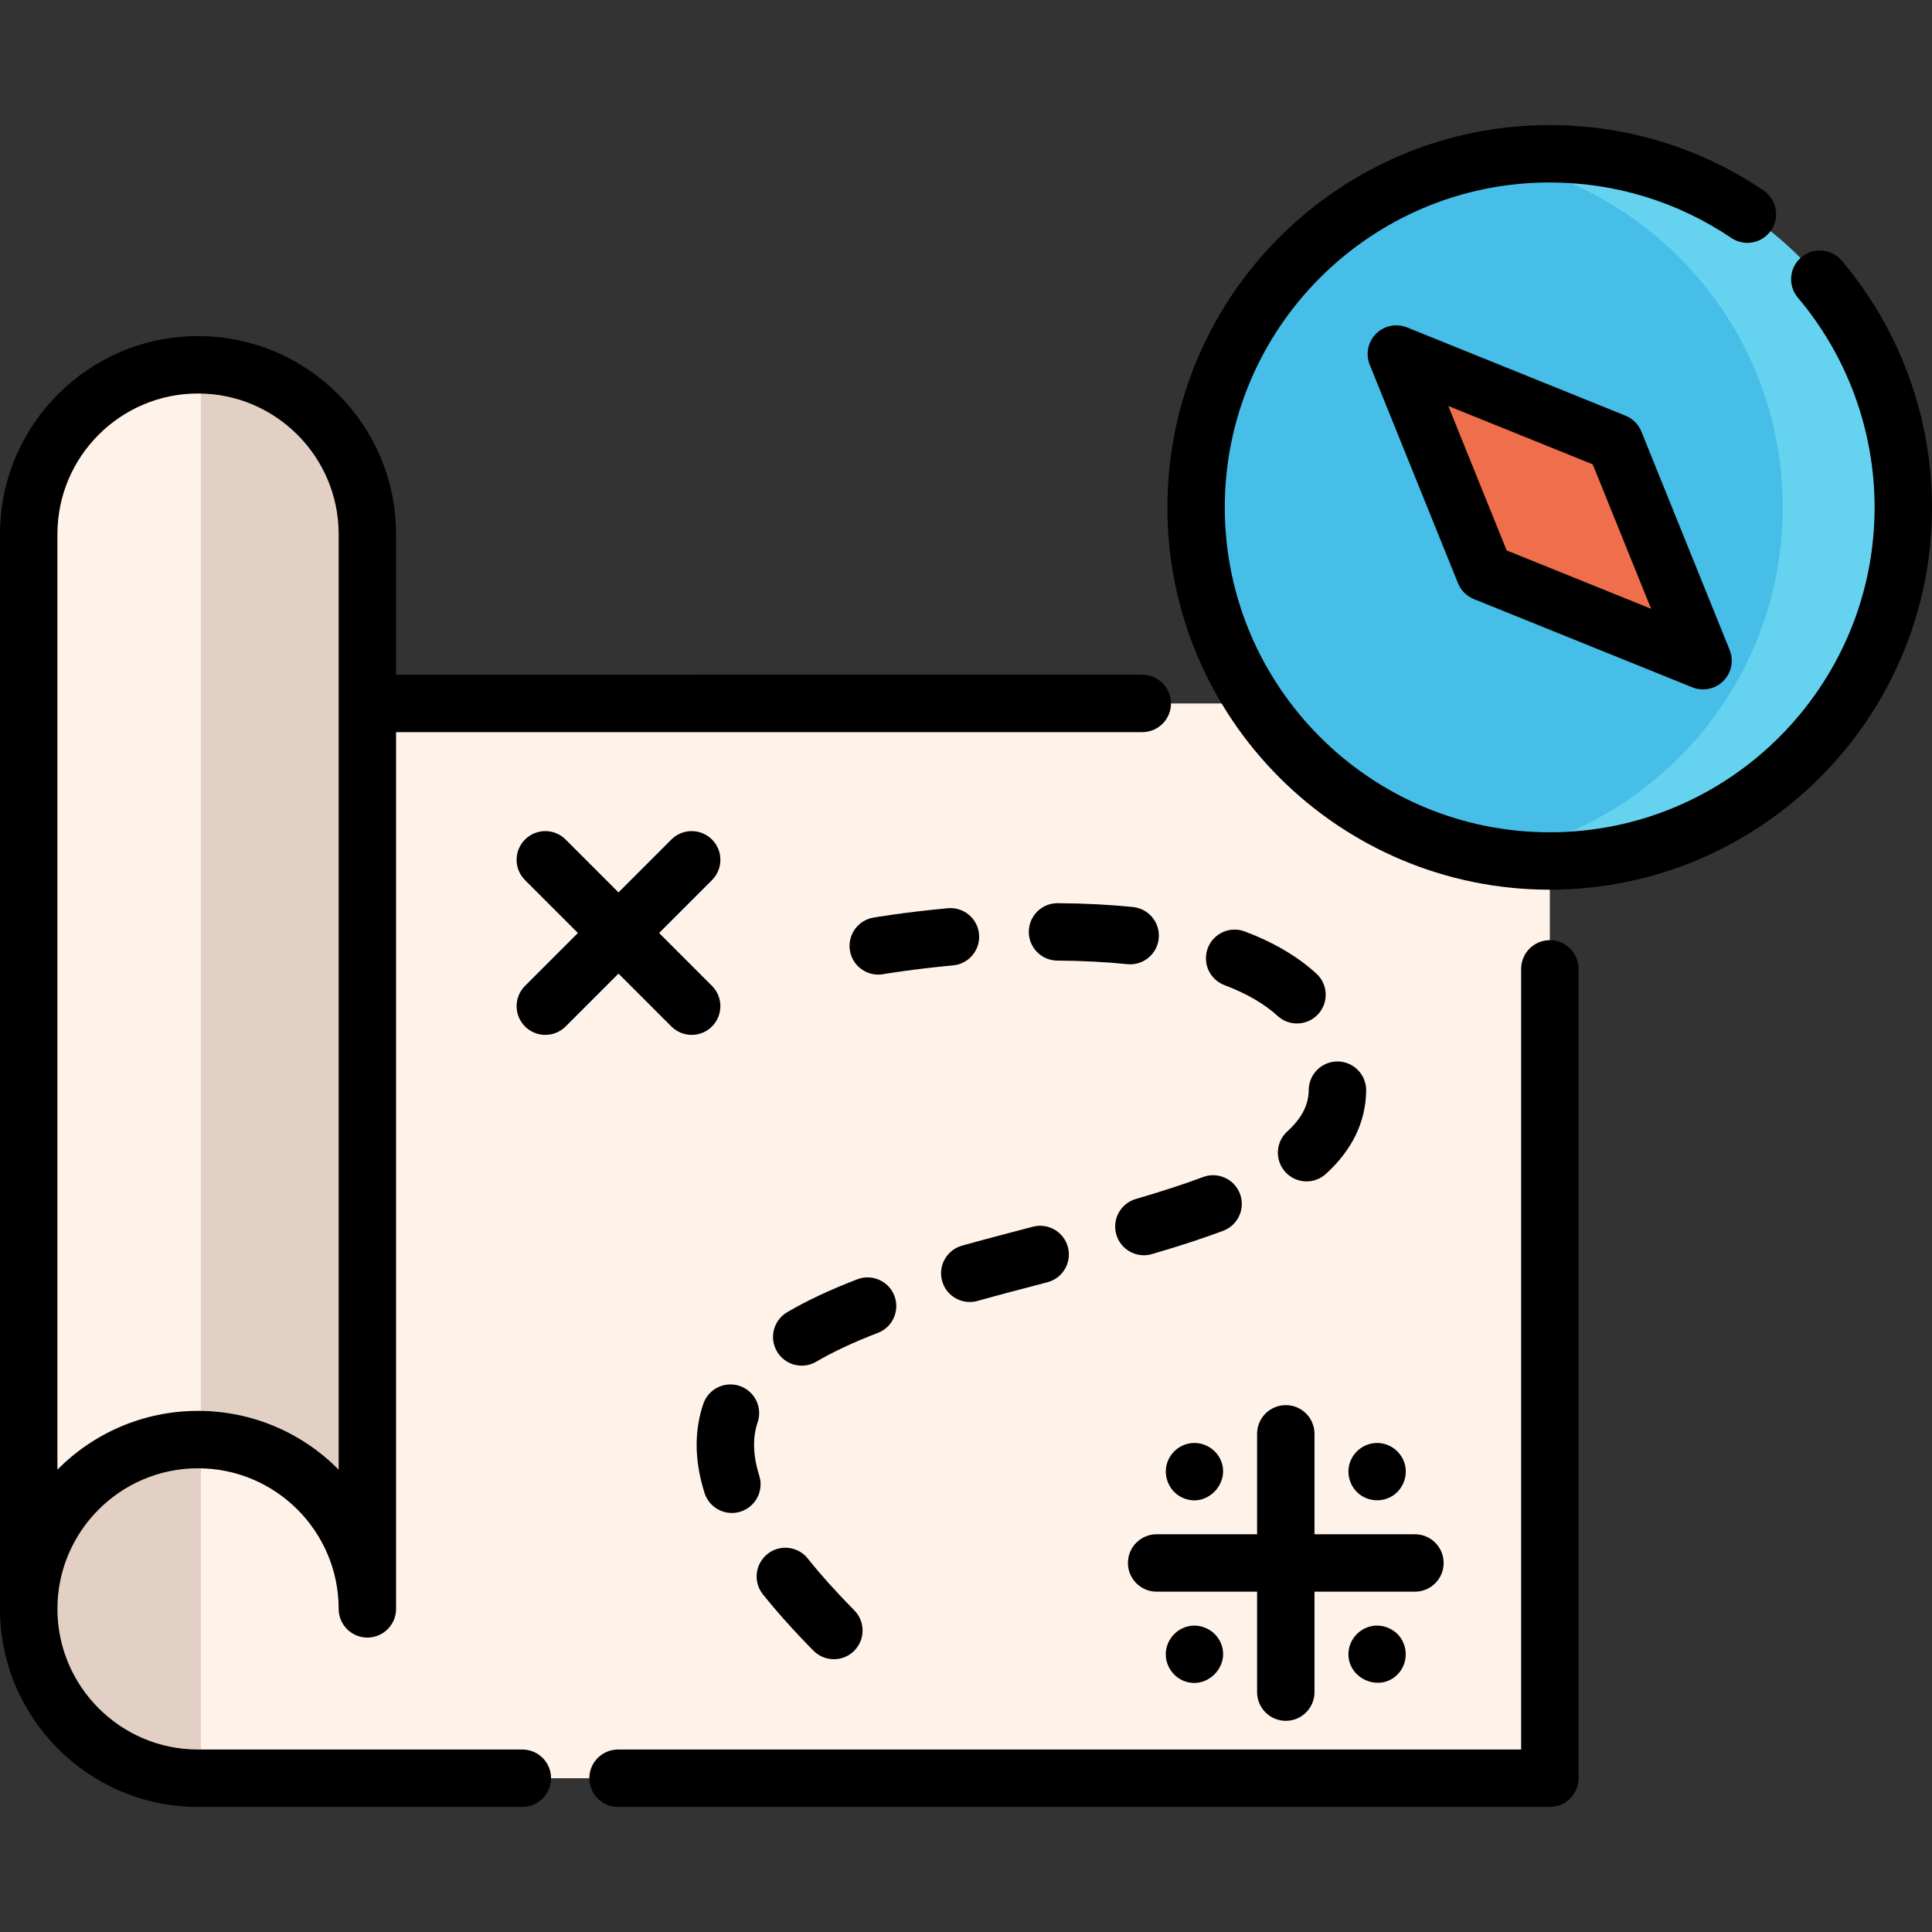 <?xml version="1.0" encoding="iso-8859-1"?>
<!-- Generator: Adobe Illustrator 19.0.0, SVG Export Plug-In . SVG Version: 6.00 Build 0)  -->
<svg version="1.1" id="Capa_1" xmlns="http://www.w3.org/2000/svg" xmlns:xlink="http://www.w3.org/1999/xlink" x="0px" y="0px"
	 viewBox="0 0 512 512" style="enable-background:new 0 0 512 512;" xml:space="preserve">
<rect x="0" y="0" width="512" height="512" fill="#333333" stroke="none"/>
<path style="fill:#FFF2E9;" d="M410.727,186.417V471.25H52.478c-24.776,0-44.867-20.091-44.867-44.877
	c0,0,1.085-117.888,25.862-117.888c7.9,0,14.472-3.6,19.766-7.708c11.308-8.763,16.744-19.817,16.744-2.941l27.373-111.418
	L410.727,186.417L410.727,186.417z"/>
<path style="fill:#E2D0C5;" d="M53.238,300.776V471.25h-0.761c-24.776,0-44.867-20.091-44.867-44.877
	c0,0,1.085-117.888,25.862-117.888C41.372,308.484,47.944,304.884,53.238,300.776z"/>
<path style="fill:#FFF2E9;" d="M97.355,141.54v284.832c0-24.523-19.675-44.452-44.117-44.857c-0.254-0.01-0.507-0.01-0.761-0.01
	c-24.776,0-44.867,20.091-44.867,44.867L7.6,141.54h0.01c0-24.776,20.091-44.867,44.867-44.867c0.254,0,0.507,0,0.761,0.01
	C77.68,97.088,97.355,117.017,97.355,141.54z"/>
<path style="fill:#E2D0C5;" d="M97.355,141.54v284.832c0-24.523-19.675-44.452-44.117-44.857V96.682
	C77.68,97.088,97.355,117.017,97.355,141.54z"/>
<circle style="fill:#46BEE8;" cx="410.682" cy="134.46" r="93.71"/>
<path style="fill:#65D2EF;" d="M410.684,40.75c-5.446,0-10.781,0.471-15.972,1.362c44.144,7.582,77.737,46.04,77.737,92.347
	c0,46.309-33.592,84.766-77.737,92.348c5.192,0.891,10.527,1.362,15.972,1.362c51.755,0,93.709-41.955,93.709-93.709
	S462.439,40.75,410.684,40.75z"/>
<polygon style="fill:#EF6E4B;" points="451.321,175.097 427.933,117.211 370.048,93.823 393.436,151.709 "/>
<path d="M410.727,249.154c-4.201,0-7.606,3.406-7.606,7.606v206.882H163.785c-4.201,0-7.606,3.406-7.606,7.606
	s3.406,7.606,7.606,7.606h246.942c4.201,0,7.606-3.406,7.606-7.606V256.761C418.333,252.56,414.928,249.154,410.727,249.154z"/>
<path d="M138.43,463.642H52.478c-20.545,0-37.261-16.72-37.261-37.271c0-20.545,16.715-37.261,37.261-37.261
	c20.551,0,37.271,16.715,37.271,37.261c0,4.201,3.406,7.606,7.606,7.606s7.606-3.406,7.606-7.606V194.023h197.756
	c4.201,0,7.606-3.406,7.606-7.606c0-4.201-3.406-7.606-7.606-7.606H104.962V141.54c0-28.935-23.544-52.474-52.484-52.474
	c-28.842,0-52.324,23.389-52.473,52.197C0.002,141.356,0,141.449,0,141.544v284.832c0,0.095,0.002,0.191,0.005,0.285
	c0.157,28.806,23.635,52.195,52.473,52.195h85.952c4.201,0,7.606-3.406,7.606-7.606S142.63,463.642,138.43,463.642z M15.213,141.8
	c0.003-0.086,0.004-0.173,0.004-0.261c0-20.546,16.715-37.261,37.261-37.261c20.551,0,37.271,16.715,37.271,37.261v247.923
	c-9.517-9.606-22.712-15.565-37.271-15.565c-14.558,0-27.75,5.959-37.265,15.566C15.213,389.463,15.213,141.8,15.213,141.8z"/>
<path d="M177.926,272.026c1.485,1.485,3.432,2.228,5.378,2.228c1.946,0,3.893-0.742,5.378-2.228c2.971-2.971,2.971-7.787,0-10.756
	l-14.017-14.017l14.017-14.017c2.971-2.971,2.971-7.787,0-10.756c-2.97-2.971-7.786-2.971-10.756,0l-14.017,14.017l-14.017-14.017
	c-2.971-2.971-7.787-2.971-10.756,0c-2.971,2.971-2.971,7.787,0,10.756l14.017,14.017l-14.017,14.017
	c-2.971,2.971-2.971,7.787,0,10.756c1.485,1.486,3.432,2.228,5.378,2.228c1.946,0,3.893-0.742,5.378-2.228l14.017-14.017
	L177.926,272.026z"/>
<path d="M196.01,367.287c-3.981-1.342-8.296,0.796-9.638,4.776c-1.163,3.448-1.754,7.094-1.754,10.835
	c0,4.074,0.702,8.36,2.086,12.74c1.025,3.243,4.021,5.315,7.25,5.315c0.76,0,1.532-0.115,2.295-0.356
	c4.005-1.267,6.226-5.539,4.96-9.545c-0.915-2.894-1.379-5.638-1.379-8.154c0-2.115,0.312-4.069,0.954-5.974
	C202.129,372.944,199.99,368.629,196.01,367.287z"/>
<path d="M329.875,246.84c-3.932-1.482-8.319,0.502-9.802,4.433c-1.482,3.93,0.502,8.319,4.433,9.802
	c5.818,2.195,10.555,4.941,14.08,8.163c1.459,1.335,3.297,1.993,5.131,1.993c2.061,0,4.116-0.833,5.616-2.474
	c2.835-3.1,2.62-7.912-0.482-10.746C343.893,253.478,337.51,249.72,329.875,246.84z"/>
<path d="M354.509,281.3c-0.024,0-0.049,0-0.073,0c-4.167,0-7.566,3.359-7.604,7.535c-0.038,4.005-1.85,7.508-5.703,11.022
	c-3.104,2.832-3.325,7.642-0.494,10.745c1.5,1.646,3.558,2.481,5.622,2.481c1.83,0,3.665-0.656,5.124-1.987
	c6.998-6.382,10.585-13.825,10.662-22.12C362.084,284.776,358.71,281.339,354.509,281.3z"/>
<path d="M215.573,437.446c1.488,1.507,3.45,2.262,5.413,2.262c1.93,0,3.862-0.73,5.344-2.194c2.989-2.951,3.02-7.768,0.068-10.756
	c-4.713-4.774-8.863-9.395-12.332-13.737c-2.622-3.281-7.408-3.815-10.69-1.194c-3.282,2.623-3.816,7.409-1.194,10.69
	C205.982,427.273,210.487,432.296,215.573,437.446z"/>
<path d="M301.009,317.742c-4.033,1.176-6.349,5.398-5.173,9.431c0.969,3.322,4.004,5.48,7.299,5.48c0.705,0,1.422-0.099,2.133-0.306
	c7.332-2.138,13.511-4.158,18.891-6.177c3.933-1.477,5.925-5.861,4.449-9.794c-1.477-3.933-5.861-5.924-9.794-4.449
	C313.794,313.81,307.97,315.712,301.009,317.742z"/>
<path d="M259.453,247.556c-0.39-4.183-4.1-7.263-8.281-6.866c-11.646,1.087-19.415,2.436-19.74,2.493
	c-4.137,0.724-6.904,4.664-6.18,8.801c0.646,3.696,3.858,6.298,7.485,6.298c0.434,0,0.874-0.038,1.315-0.115
	c0.074-0.013,7.543-1.305,18.534-2.332C256.769,255.446,259.843,251.738,259.453,247.556z"/>
<path d="M299.511,255.554c3.852,0,7.156-2.916,7.558-6.832c0.428-4.179-2.613-7.914-6.791-8.343
	c-6.212-0.637-12.935-0.982-19.981-1.025c-0.016,0-0.031,0-0.048,0c-4.178,0-7.579,3.374-7.605,7.56
	c-0.025,4.201,3.359,7.628,7.56,7.653c6.562,0.041,12.794,0.359,18.524,0.946C298.99,255.541,299.251,255.554,299.511,255.554z"/>
<path d="M256.996,345.039c0.676,0,1.365-0.091,2.049-0.282c6.081-1.697,12.233-3.308,18.526-4.946
	c4.066-1.058,6.504-5.212,5.445-9.277c-1.059-4.066-5.213-6.5-9.277-5.445c-6.361,1.656-12.585,3.286-18.784,5.015
	c-4.047,1.13-6.411,5.324-5.282,9.371C250.612,342.838,253.669,345.039,256.996,345.039z"/>
<path d="M237.018,343.395c-1.509-3.922-5.914-5.876-9.83-4.367c-7.271,2.797-13.345,5.648-18.569,8.715
	c-3.623,2.127-4.836,6.787-2.709,10.411c1.416,2.413,3.957,3.757,6.567,3.757c1.308,0,2.634-0.338,3.844-1.048
	c4.501-2.642,9.843-5.14,16.33-7.637C236.571,351.717,238.526,347.316,237.018,343.395z"/>
<path d="M488.08,69.075c-2.713-3.208-7.511-3.609-10.72-0.897c-3.208,2.713-3.609,7.512-0.897,10.72
	c13.106,15.499,20.324,35.232,20.324,55.562c0,47.477-38.626,86.103-86.103,86.103s-86.103-38.626-86.103-86.103
	s38.625-86.103,86.103-86.103c17.256,0,33.901,5.083,48.135,14.701c3.482,2.353,8.21,1.437,10.562-2.045
	c2.351-3.481,1.436-8.21-2.045-10.562c-16.759-11.322-36.349-17.307-56.652-17.307c-55.865,0-101.316,45.449-101.316,101.316
	s45.449,101.316,101.316,101.316S512,190.327,512,134.461C512,110.537,503.505,87.316,488.08,69.075z"/>
<path d="M434.985,114.362c-0.773-1.913-2.29-3.43-4.203-4.203l-57.885-23.388c-2.829-1.144-6.069-0.485-8.228,1.673
	c-2.159,2.158-2.817,5.397-1.673,8.228l23.388,57.885c0.773,1.913,2.29,3.43,4.203,4.203l57.885,23.388
	c0.923,0.373,1.889,0.554,2.848,0.554c1.98,0,3.926-0.774,5.38-2.228c2.158-2.158,2.817-5.397,1.674-8.228L434.985,114.362z
	 M399.279,145.866l-15.465-38.277l38.277,15.465l15.465,38.277L399.279,145.866z"/>
<path d="M382.581,414.204c0-4.201-3.406-7.606-7.606-7.606h-26.62v-26.62c0-4.201-3.406-7.606-7.606-7.606
	c-4.201,0-7.606,3.406-7.606,7.606v26.62h-26.621c-4.201,0-7.606,3.406-7.606,7.606c0,4.201,3.406,7.606,7.606,7.606h26.621v26.621
	c0,4.201,3.406,7.606,7.606,7.606c4.201,0,7.606-3.406,7.606-7.606V421.81h26.62C379.176,421.81,382.581,418.405,382.581,414.204z"
	/>
<path d="M315.056,430.945c-3.449,0.734-6.02,3.731-6.111,7.277c-0.08,3.098,1.823,6.026,4.692,7.205
	c6.274,2.579,12.659-4.056,9.806-10.218C321.99,432.072,318.454,430.263,315.056,430.945z"/>
<path d="M371.972,387.092c-1.176-2.785-3.918-4.66-6.951-4.692c-3.347-0.035-6.362,2.202-7.347,5.39
	c-0.909,2.941,0.145,6.288,2.567,8.182c2.549,1.994,6.154,2.16,8.865,0.396C372.124,394.404,373.381,390.423,371.972,387.092z"/>
<path d="M313.636,397.021c6.338,2.677,12.729-4.231,9.74-10.356c-1.345-2.756-4.328-4.47-7.387-4.246
	c-3.306,0.243-6.131,2.679-6.857,5.911C308.338,391.863,310.243,395.666,313.636,397.021z"/>
<path d="M371.272,434.18c-1.6-2.43-4.627-3.748-7.499-3.291c-3.454,0.552-6.15,3.47-6.403,6.958
	c-0.497,6.861,8.083,10.813,12.958,5.936C372.876,441.237,373.246,437.179,371.272,434.18z"/>
<g>
</g>
<g>
</g>
<g>
</g>
<g>
</g>
<g>
</g>
<g>
</g>
<g>
</g>
<g>
</g>
<g>
</g>
<g>
</g>
<g>
</g>
<g>
</g>
<g>
</g>
<g>
</g>
<g>
</g>
</svg>

